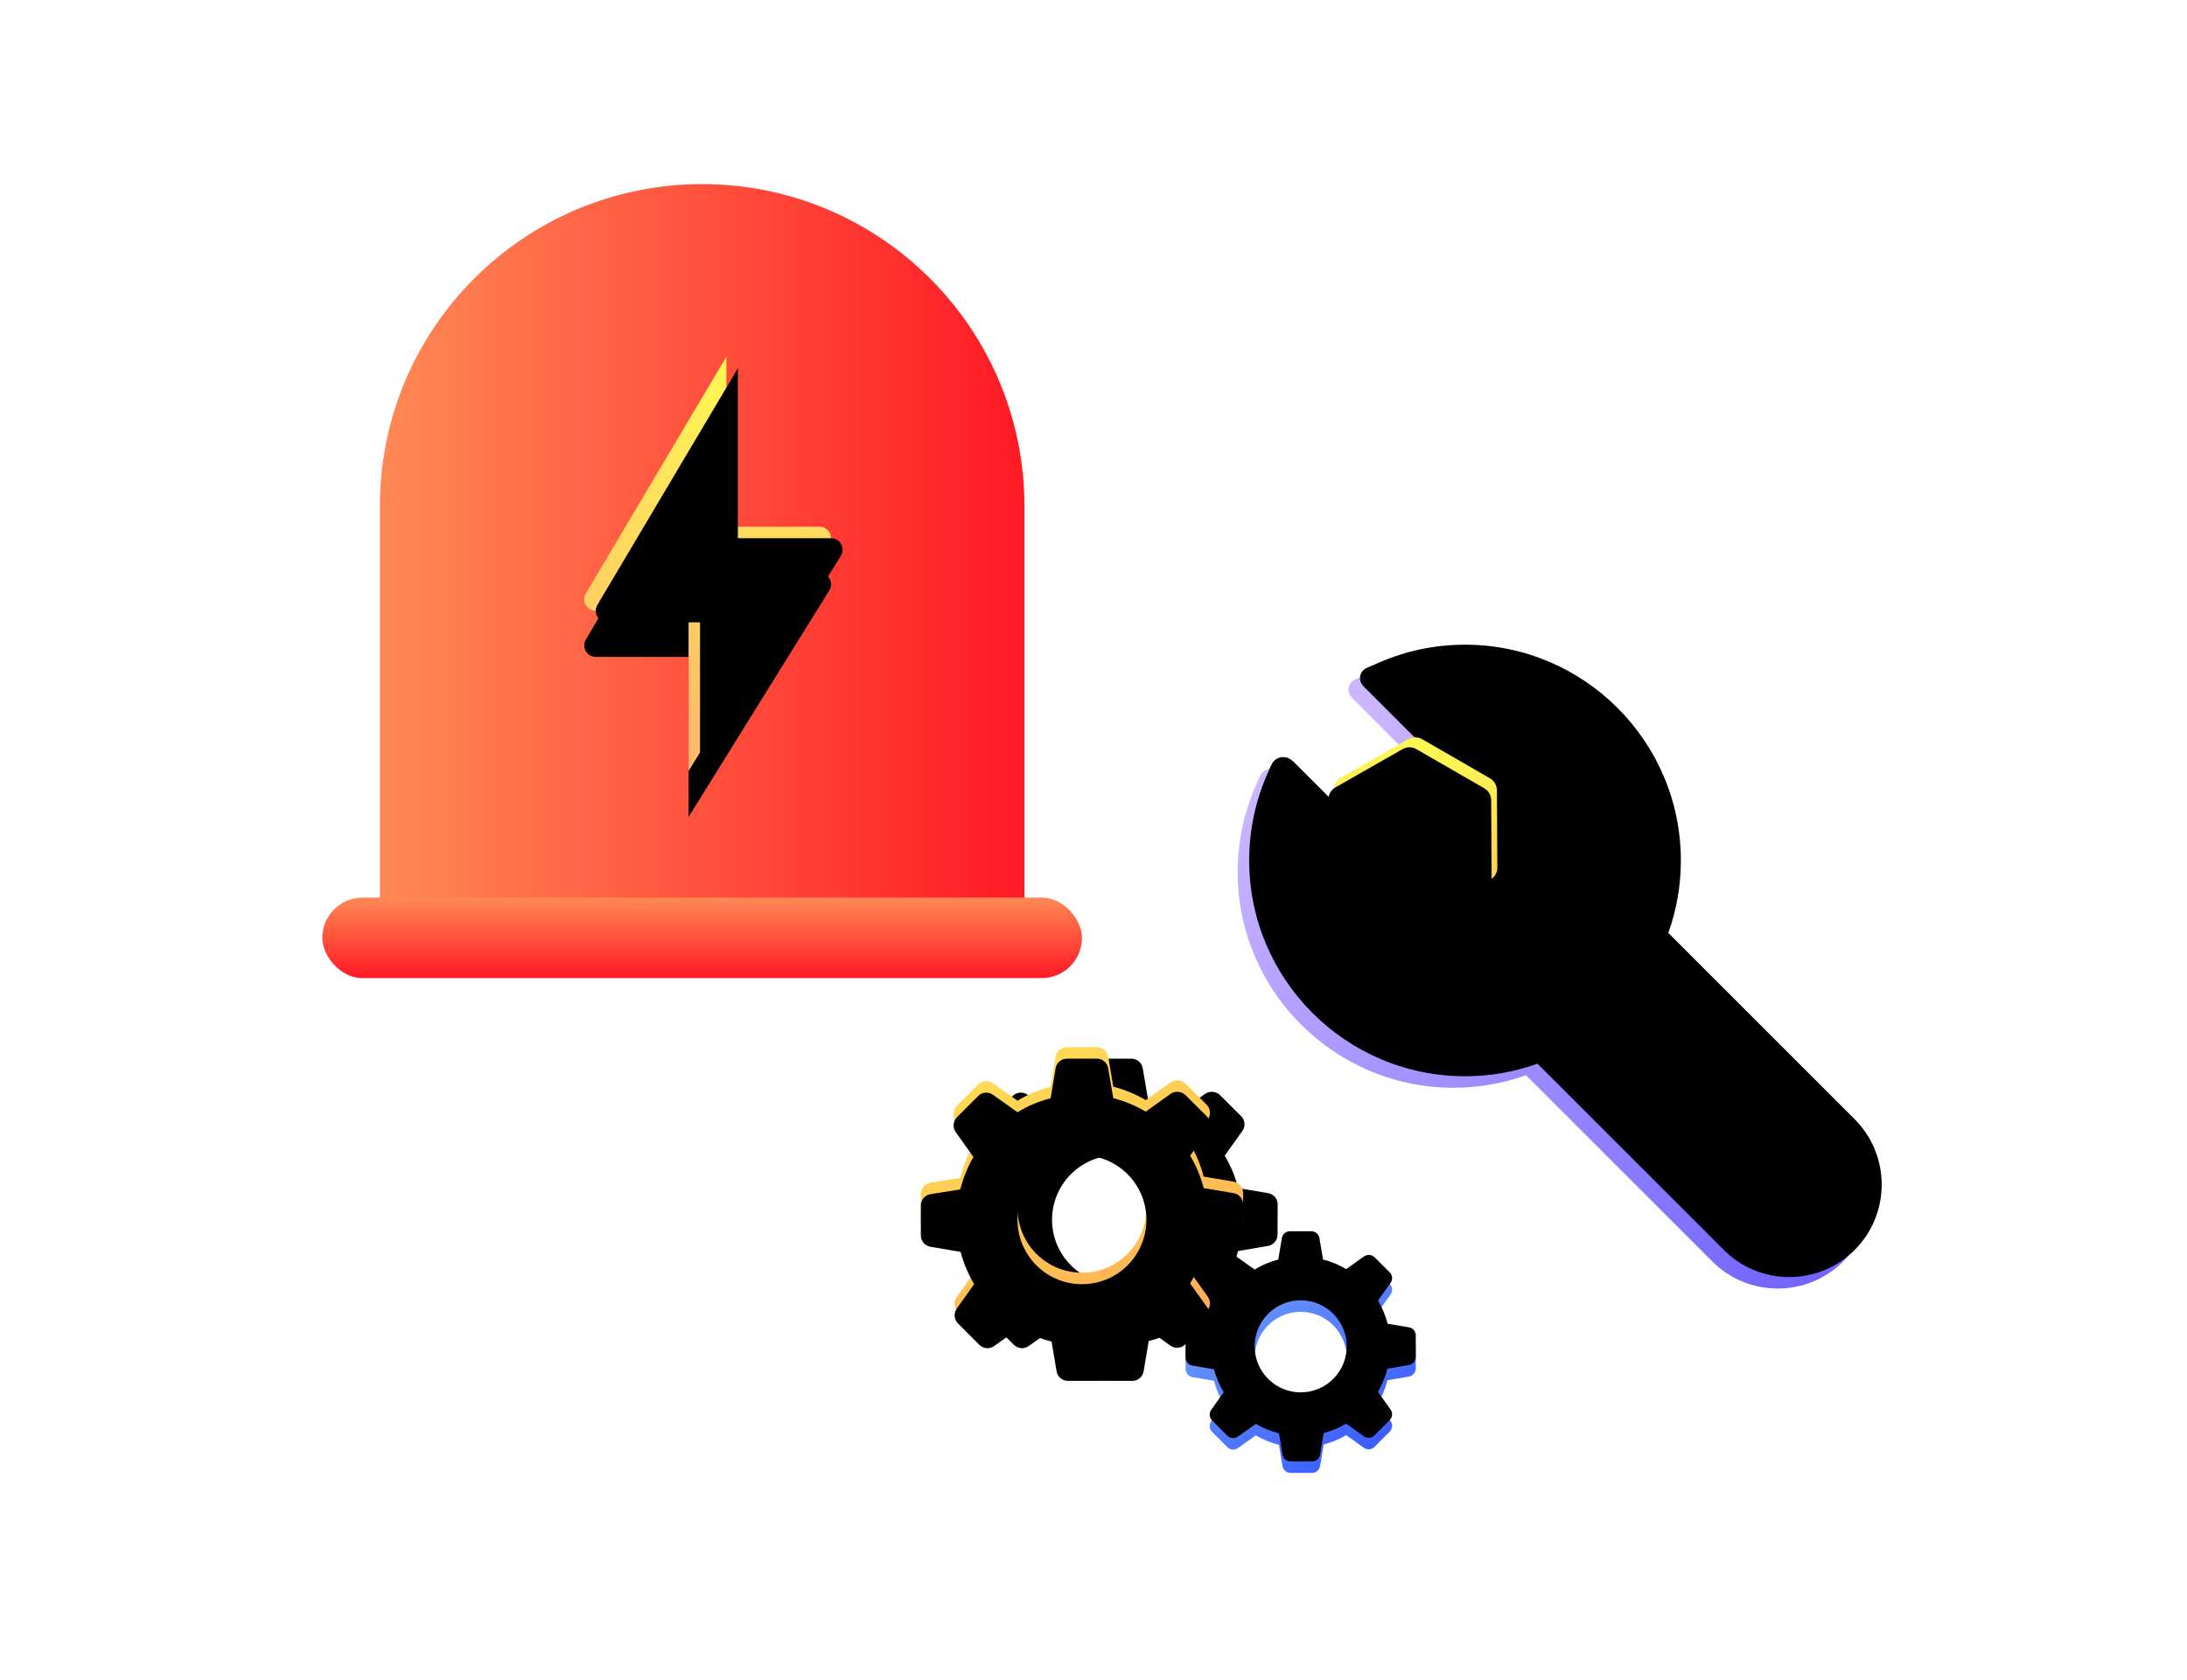 <?xml version="1.0" encoding="UTF-8"?>
<svg width="190px" height="146px" viewBox="0 0 190 146" version="1.1" xmlns="http://www.w3.org/2000/svg" xmlns:xlink="http://www.w3.org/1999/xlink">
    <title>Illustration/Health_repair_in_progress </title>
    <defs>
        <linearGradient x1="22.976%" y1="4.268%" x2="94.779%" y2="100%" id="linearGradient-1">
            <stop stop-color="#CCB7FF" offset="0%"></stop>
            <stop stop-color="#7062FF" offset="100%"></stop>
        </linearGradient>
        <path d="M36.413,25.048 C37.136,23.027 37.503,20.916 37.503,18.751 C37.503,8.412 29.091,1.00186526e-12 18.751,1.00186526e-12 C16.177,1.00186526e-12 13.673,0.519 11.31,1.542 L10.192,2.026 C10.19,2.027 10.199,2.028 10.195,2.03 C10.089,2.076 9.989,2.143 9.902,2.231 C9.533,2.601 9.533,3.204 9.904,3.575 C9.909,3.581 9.899,3.583 9.902,3.588 L20.401,14.087 L14.086,20.401 L3.798,10.113 C3.783,10.114 3.767,10.115 3.746,10.094 C3.31,9.658 2.604,9.658 2.168,10.094 C2.049,10.214 1.962,10.352 1.908,10.501 C1.903,10.515 1.896,10.508 1.889,10.508 L1.542,11.311 C0.52,13.671 5.41433565e-12,16.175 5.41433565e-12,18.751 C5.41433565e-12,29.09 8.411,37.503 18.751,37.503 C20.914,37.503 23.026,37.136 25.049,36.413 L41.237,52.599 C42.754,54.116 44.772,54.953 46.919,54.953 C49.065,54.953 51.085,54.116 52.602,52.599 C55.733,49.467 55.733,44.369 52.6,41.235 L36.413,25.048 Z" id="path-2"></path>
        <filter x="-6.4%" y="-6.4%" width="112.7%" height="112.7%" filterUnits="objectBoundingBox" id="filter-3">
            <feGaussianBlur stdDeviation="2" in="SourceAlpha" result="shadowBlurInner1"></feGaussianBlur>
            <feOffset dx="1" dy="1" in="shadowBlurInner1" result="shadowOffsetInner1"></feOffset>
            <feComposite in="shadowOffsetInner1" in2="SourceAlpha" operator="arithmetic" k2="-1" k3="1" result="shadowInnerInner1"></feComposite>
            <feColorMatrix values="0 0 0 0 0.98   0 0 0 0 1   0 0 0 0 0.92  0 0 0 0.883 0" type="matrix" in="shadowInnerInner1" result="shadowMatrixInner1"></feColorMatrix>
            <feGaussianBlur stdDeviation="2.5" in="SourceAlpha" result="shadowBlurInner2"></feGaussianBlur>
            <feOffset dx="0" dy="-2" in="shadowBlurInner2" result="shadowOffsetInner2"></feOffset>
            <feComposite in="shadowOffsetInner2" in2="SourceAlpha" operator="arithmetic" k2="-1" k3="1" result="shadowInnerInner2"></feComposite>
            <feColorMatrix values="0 0 0 0 0   0 0 0 0 0.272   0 0 0 0 1  0 0 0 0.348 0" type="matrix" in="shadowInnerInner2" result="shadowMatrixInner2"></feColorMatrix>
            <feMerge>
                <feMergeNode in="shadowMatrixInner1"></feMergeNode>
                <feMergeNode in="shadowMatrixInner2"></feMergeNode>
            </feMerge>
        </filter>
        <linearGradient x1="26.065%" y1="11.719%" x2="75.984%" y2="88.281%" id="linearGradient-4">
            <stop stop-color="#FFF854" offset="0%"></stop>
            <stop stop-color="#FFC154" offset="100%"></stop>
        </linearGradient>
        <path d="M23.314,14.382 L19.915,8.568 L19.915,8.568 C19.701,8.201 19.304,7.975 18.875,7.975 L12.075,7.975 L12.075,7.975 C11.645,7.975 11.249,8.201 11.035,8.568 L7.636,14.382 L7.636,14.382 C7.421,14.749 7.421,15.201 7.636,15.568 L11.035,21.382 C11.25,21.749 11.646,21.975 12.075,21.975 L18.875,21.975 L18.875,21.975 C19.304,21.975 19.701,21.748 19.915,21.382 L23.314,15.568 L23.314,15.568 C23.529,15.201 23.529,14.749 23.314,14.382 L23.314,14.382 Z" id="path-5"></path>
        <filter x="-37.5%" y="-57.1%" width="212.5%" height="228.6%" filterUnits="objectBoundingBox" id="filter-6">
            <feOffset dx="3" dy="1" in="SourceAlpha" result="shadowOffsetOuter1"></feOffset>
            <feGaussianBlur stdDeviation="2.5" in="shadowOffsetOuter1" result="shadowBlurOuter1"></feGaussianBlur>
            <feColorMatrix values="0 0 0 0 1   0 0 0 0 0.308   0 0 0 0 0  0 0 0 0.462 0" type="matrix" in="shadowBlurOuter1"></feColorMatrix>
        </filter>
        <filter x="-18.8%" y="-35.7%" width="175.0%" height="185.7%" filterUnits="objectBoundingBox" id="filter-7">
            <feGaussianBlur stdDeviation="0.5" in="SourceAlpha" result="shadowBlurInner1"></feGaussianBlur>
            <feOffset dx="1" dy="1" in="shadowBlurInner1" result="shadowOffsetInner1"></feOffset>
            <feComposite in="shadowOffsetInner1" in2="SourceAlpha" operator="arithmetic" k2="-1" k3="1" result="shadowInnerInner1"></feComposite>
            <feColorMatrix values="0 0 0 0 1   0 0 0 0 0.981   0 0 0 0 0.924  0 0 0 0.834 0" type="matrix" in="shadowInnerInner1" result="shadowMatrixInner1"></feColorMatrix>
            <feGaussianBlur stdDeviation="0.5" in="SourceAlpha" result="shadowBlurInner2"></feGaussianBlur>
            <feOffset dx="-1" dy="0" in="shadowBlurInner2" result="shadowOffsetInner2"></feOffset>
            <feComposite in="shadowOffsetInner2" in2="SourceAlpha" operator="arithmetic" k2="-1" k3="1" result="shadowInnerInner2"></feComposite>
            <feColorMatrix values="0 0 0 0 1   0 0 0 0 0.477   0 0 0 0 0.186  0 0 0 0.5 0" type="matrix" in="shadowInnerInner2" result="shadowMatrixInner2"></feColorMatrix>
            <feMerge>
                <feMergeNode in="shadowMatrixInner1"></feMergeNode>
                <feMergeNode in="shadowMatrixInner2"></feMergeNode>
            </feMerge>
        </filter>
        <linearGradient x1="22.972%" y1="4.268%" x2="94.784%" y2="100%" id="linearGradient-8">
            <stop stop-color="#71A0FF" offset="0%"></stop>
            <stop stop-color="#3252FF" offset="100%"></stop>
        </linearGradient>
        <path d="M10.926,1.03615617e-06 L10.926,1.03615617e-06 C11.273,0.002 11.569,0.254 11.626,0.596 L11.944,2.456 C12.65,2.636 13.328,2.916 13.956,3.288 L15.49,2.19 L15.49,2.19 C15.772,1.994 16.153,2.018 16.408,2.248 L17.068,2.906 L17.73,3.566 C17.978,3.812 18.01,4.204 17.81,4.488 L16.714,6.02 C17.088,6.648 17.368,7.326 17.55,8.034 L19.41,8.348 L19.41,8.348 C19.755,8.405 20.006,8.706 20,9.056 L19.994,9.994 L19.994,10.924 L19.994,10.924 C19.992,11.271 19.742,11.567 19.4,11.626 L17.54,11.944 L17.54,11.944 C17.36,12.651 17.08,13.328 16.71,13.956 L17.81,15.492 C18.01,15.776 17.976,16.168 17.73,16.414 L17.07,17.074 L16.41,17.734 L16.41,17.734 C16.164,17.983 15.775,18.017 15.49,17.814 L13.956,16.718 C13.342,17.078 12.684,17.352 11.996,17.532 L11.682,19.404 L11.682,19.404 C11.626,19.747 11.33,20 10.982,20 L9.122,20 L9.122,20 C8.774,19.999 8.479,19.747 8.422,19.404 L8.112,17.56 L8.112,17.56 C7.407,17.381 6.729,17.105 6.1,16.74 L4.548,17.84 L4.548,17.84 C4.263,18.04 3.875,18.007 3.628,17.762 L2.308,16.44 L2.308,16.44 C2.059,16.193 2.025,15.802 2.228,15.516 L3.31,13.992 L3.31,13.992 C2.936,13.368 2.652,12.695 2.466,11.992 L0.596,11.676 L0.596,11.676 C0.253,11.618 0.001,11.322 1.24344979e-14,10.974 L1.24344979e-14,9.114 L1.24344979e-14,9.114 C0.002,8.766 0.253,8.47 0.596,8.412 L2.444,8.118 C2.624,7.428 2.89,6.744 3.264,6.106 L2.164,4.556 L2.164,4.556 C1.963,4.27 1.996,3.88 2.242,3.632 L2.902,2.972 L3.556,2.32 L3.556,2.32 C3.801,2.07 4.192,2.037 4.476,2.242 L6,3.326 L6,3.326 C6.635,2.934 7.328,2.642 8.052,2.46 L8.364,0.596 L8.364,0.596 C8.42,0.252 8.717,-0.001 9.066,1.03615617e-06 L10.926,1.03615617e-06 Z M12.827,7.169 L12.827,7.169 C11.263,5.608 8.73,5.611 7.169,7.175 C5.608,8.739 5.611,11.271 7.175,12.832 C7.175,12.832 7.175,12.832 7.175,12.832 L7.175,12.832 C8.739,14.392 11.272,14.389 12.832,12.825 C14.392,11.261 14.389,8.729 12.825,7.169 C12.825,7.169 12.825,7.169 12.825,7.169 L12.827,7.169 Z" id="path-9"></path>
        <filter x="-7.5%" y="-7.5%" width="115.0%" height="115.0%" filterUnits="objectBoundingBox" id="filter-10">
            <feGaussianBlur stdDeviation="0.5" in="SourceAlpha" result="shadowBlurInner1"></feGaussianBlur>
            <feOffset dx="0" dy="1" in="shadowBlurInner1" result="shadowOffsetInner1"></feOffset>
            <feComposite in="shadowOffsetInner1" in2="SourceAlpha" operator="arithmetic" k2="-1" k3="1" result="shadowInnerInner1"></feComposite>
            <feColorMatrix values="0 0 0 0 1   0 0 0 0 1   0 0 0 0 1  0 0 0 0.195 0" type="matrix" in="shadowInnerInner1" result="shadowMatrixInner1"></feColorMatrix>
            <feGaussianBlur stdDeviation="0.5" in="SourceAlpha" result="shadowBlurInner2"></feGaussianBlur>
            <feOffset dx="0" dy="-2" in="shadowBlurInner2" result="shadowOffsetInner2"></feOffset>
            <feComposite in="shadowOffsetInner2" in2="SourceAlpha" operator="arithmetic" k2="-1" k3="1" result="shadowInnerInner2"></feComposite>
            <feColorMatrix values="0 0 0 0 0   0 0 0 0 0.119   0 0 0 0 0.439  0 0 0 0.348 0" type="matrix" in="shadowInnerInner2" result="shadowMatrixInner2"></feColorMatrix>
            <feMerge>
                <feMergeNode in="shadowMatrixInner1"></feMergeNode>
                <feMergeNode in="shadowMatrixInner2"></feMergeNode>
            </feMerge>
        </filter>
        <linearGradient x1="28.81%" y1="6.547%" x2="72.818%" y2="100%" id="linearGradient-11">
            <stop stop-color="#FFDA54" offset="0%"></stop>
            <stop stop-color="#FFA954" offset="100%"></stop>
        </linearGradient>
        <path d="M15.296,1.45061941e-06 L15.296,1.45061941e-06 C15.782,0.003 16.196,0.355 16.276,0.834 L16.721,3.438 C17.71,3.69 18.659,4.082 19.538,4.603 L21.686,3.066 L21.686,3.066 C22.081,2.791 22.613,2.825 22.971,3.147 L23.895,4.068 L24.822,4.992 C25.169,5.337 25.214,5.886 24.934,6.283 L23.399,8.428 C23.923,9.307 24.315,10.256 24.57,11.248 L27.174,11.687 L27.174,11.687 C27.656,11.768 28.008,12.189 28,12.678 L27.991,13.992 L27.991,15.294 L27.991,15.294 C27.989,15.779 27.638,16.194 27.16,16.276 L24.556,16.722 L24.556,16.722 C24.304,17.711 23.913,18.659 23.394,19.538 L24.934,21.689 C25.214,22.086 25.166,22.635 24.822,22.98 L23.898,23.904 L22.974,24.828 L22.974,24.828 C22.63,25.176 22.084,25.224 21.686,24.94 L19.538,23.405 C18.679,23.909 17.757,24.293 16.794,24.545 L16.355,27.166 L16.355,27.166 C16.276,27.646 15.862,27.999 15.375,28 L12.771,28 L12.771,28 C12.284,27.998 11.87,27.646 11.791,27.166 L11.357,24.584 L11.357,24.584 C10.369,24.334 9.421,23.947 8.54,23.436 L6.367,24.976 L6.367,24.976 C5.968,25.256 5.426,25.21 5.079,24.867 L3.231,23.016 L3.231,23.016 C2.883,22.67 2.836,22.123 3.119,21.722 L4.634,19.589 L4.634,19.589 C4.11,18.716 3.713,17.773 3.452,16.789 L0.834,16.346 L0.834,16.346 C0.354,16.266 0.001,15.851 0,15.364 L0,12.76 L0,12.76 C0.003,12.273 0.355,11.858 0.834,11.777 L3.422,11.365 C3.674,10.399 4.046,9.442 4.57,8.548 L3.03,6.378 L3.03,6.378 C2.748,5.978 2.794,5.433 3.139,5.085 L4.063,4.161 L4.978,3.248 L4.978,3.248 C5.322,2.898 5.869,2.852 6.266,3.139 L8.4,4.656 L8.4,4.656 C9.29,4.107 10.259,3.698 11.273,3.444 L11.709,0.834 L11.709,0.834 C11.788,0.353 12.204,-0.001 12.692,1.45061941e-06 L15.296,1.45061941e-06 Z M17.956,10.035 L17.956,10.035 C15.767,7.85 12.22,7.854 10.035,10.044 C7.85,12.233 7.854,15.78 10.043,17.965 C10.043,17.965 10.043,17.965 10.043,17.965 L10.043,17.965 C12.233,20.149 15.779,20.145 17.963,17.955 C20.147,15.765 20.143,12.22 17.953,10.035 C17.953,10.035 17.953,10.035 17.953,10.035 L17.956,10.035 Z" id="path-12"></path>
        <filter x="-21.4%" y="-28.6%" width="164.3%" height="164.3%" filterUnits="objectBoundingBox" id="filter-13">
            <feOffset dx="3" dy="1" in="SourceAlpha" result="shadowOffsetOuter1"></feOffset>
            <feGaussianBlur stdDeviation="2.5" in="shadowOffsetOuter1" result="shadowBlurOuter1"></feGaussianBlur>
            <feColorMatrix values="0 0 0 0 1   0 0 0 0 0.308   0 0 0 0 0  0 0 0 0.051 0" type="matrix" in="shadowBlurOuter1"></feColorMatrix>
        </filter>
        <filter x="-10.7%" y="-17.9%" width="142.9%" height="142.9%" filterUnits="objectBoundingBox" id="filter-14">
            <feGaussianBlur stdDeviation="0.5" in="SourceAlpha" result="shadowBlurInner1"></feGaussianBlur>
            <feOffset dx="1" dy="1" in="shadowBlurInner1" result="shadowOffsetInner1"></feOffset>
            <feComposite in="shadowOffsetInner1" in2="SourceAlpha" operator="arithmetic" k2="-1" k3="1" result="shadowInnerInner1"></feComposite>
            <feColorMatrix values="0 0 0 0 1   0 0 0 0 0.981   0 0 0 0 0.924  0 0 0 0.834 0" type="matrix" in="shadowInnerInner1" result="shadowMatrixInner1"></feColorMatrix>
            <feGaussianBlur stdDeviation="0.5" in="SourceAlpha" result="shadowBlurInner2"></feGaussianBlur>
            <feOffset dx="-1" dy="0" in="shadowBlurInner2" result="shadowOffsetInner2"></feOffset>
            <feComposite in="shadowOffsetInner2" in2="SourceAlpha" operator="arithmetic" k2="-1" k3="1" result="shadowInnerInner2"></feComposite>
            <feColorMatrix values="0 0 0 0 1   0 0 0 0 0.477   0 0 0 0 0.186  0 0 0 0.5 0" type="matrix" in="shadowInnerInner2" result="shadowMatrixInner2"></feColorMatrix>
            <feMerge>
                <feMergeNode in="shadowMatrixInner1"></feMergeNode>
                <feMergeNode in="shadowMatrixInner2"></feMergeNode>
            </feMerge>
        </filter>
        <linearGradient x1="0%" y1="50%" x2="100%" y2="50%" id="linearGradient-15">
            <stop stop-color="#FF8955" offset="0%"></stop>
            <stop stop-color="#FF1925" offset="100%"></stop>
        </linearGradient>
        <linearGradient x1="50%" y1="1.79%" x2="50%" y2="88.721%" id="linearGradient-16">
            <stop stop-color="#FFF854" offset="0%"></stop>
            <stop stop-color="#FFBB6A" offset="100%"></stop>
        </linearGradient>
        <path d="M31.819,51 L31.819,37.084 L23.756,37.084 C23.204,37.084 22.756,36.636 22.756,36.084 C22.756,35.904 22.805,35.728 22.896,35.573 L35.105,15 L35.105,15 L35.105,29.772 L43.202,29.772 C43.754,29.772 44.202,30.22 44.202,30.772 C44.202,30.959 44.15,31.142 44.051,31.3 L31.819,51 L31.819,51 Z" id="path-17"></path>
        <filter x="-31.5%" y="-11.1%" width="162.8%" height="144.4%" filterUnits="objectBoundingBox" id="filter-18">
            <feOffset dx="0" dy="4" in="SourceAlpha" result="shadowOffsetOuter1"></feOffset>
            <feGaussianBlur stdDeviation="2" in="shadowOffsetOuter1" result="shadowBlurOuter1"></feGaussianBlur>
            <feColorMatrix values="0 0 0 0 1   0 0 0 0 0.308   0 0 0 0 0  0 0 0 0.377 0" type="matrix" in="shadowBlurOuter1"></feColorMatrix>
        </filter>
        <filter x="-22.8%" y="-5.6%" width="145.4%" height="133.3%" filterUnits="objectBoundingBox" id="filter-19">
            <feGaussianBlur stdDeviation="1.5" in="SourceAlpha" result="shadowBlurInner1"></feGaussianBlur>
            <feOffset dx="1" dy="1" in="shadowBlurInner1" result="shadowOffsetInner1"></feOffset>
            <feComposite in="shadowOffsetInner1" in2="SourceAlpha" operator="arithmetic" k2="-1" k3="1" result="shadowInnerInner1"></feComposite>
            <feColorMatrix values="0 0 0 0 1   0 0 0 0 0.981   0 0 0 0 0.924  0 0 0 0.5 0" type="matrix" in="shadowInnerInner1"></feColorMatrix>
        </filter>
        <linearGradient x1="50%" y1="100%" x2="50%" y2="-3.52209751e-13%" id="linearGradient-20">
            <stop stop-color="#FF1925" offset="0%"></stop>
            <stop stop-color="#FF8955" offset="100%"></stop>
        </linearGradient>
    </defs>
    <g id="Illustration/Health_repair_in_progress-" stroke="none" stroke-width="1" fill="none" fill-rule="evenodd">
        <g id="编组-2" transform="translate(107.525, 57.025)">
            <g id="形状" fill-rule="nonzero" transform="translate(27.475, 27.477) rotate(-360) translate(-27.475, -27.477) ">
                <use fill="url(#linearGradient-1)" xlink:href="#path-2"></use>
                <use fill="black" fill-opacity="1" filter="url(#filter-3)" xlink:href="#path-2"></use>
            </g>
            <g id="形状" transform="translate(15.475, 14.975) rotate(-330) translate(-15.475, -14.975) ">
                <use fill="black" fill-opacity="1" filter="url(#filter-6)" xlink:href="#path-5"></use>
                <use fill="url(#linearGradient-4)" fill-rule="evenodd" xlink:href="#path-5"></use>
                <use fill="black" fill-opacity="1" filter="url(#filter-7)" xlink:href="#path-5"></use>
            </g>
        </g>
        <g id="螺丝" transform="translate(103, 108)" fill-rule="nonzero">
            <g id="形状">
                <use fill="url(#linearGradient-8)" xlink:href="#path-9"></use>
                <use fill="black" fill-opacity="1" filter="url(#filter-10)" xlink:href="#path-9"></use>
            </g>
        </g>
        <g id="形状" transform="translate(80, 91)">
            <use fill="black" fill-opacity="1" filter="url(#filter-13)" xlink:href="#path-12"></use>
            <use fill="url(#linearGradient-11)" fill-rule="evenodd" xlink:href="#path-12"></use>
            <use fill="black" fill-opacity="1" filter="url(#filter-14)" xlink:href="#path-12"></use>
        </g>
        <g id="编组" transform="translate(28, 16)">
            <path d="M33,0 C48.464,-2.84068575e-15 61,12.536 61,28 L61,66 L61,66 L5,66 L5,28 C5,12.536 17.536,2.84068575e-15 33,0 Z" id="矩形" fill="url(#linearGradient-15)"></path>
            <g id="路径">
                <use fill="black" fill-opacity="1" filter="url(#filter-18)" xlink:href="#path-17"></use>
                <use fill="url(#linearGradient-16)" fill-rule="evenodd" xlink:href="#path-17"></use>
                <use fill="black" fill-opacity="1" filter="url(#filter-19)" xlink:href="#path-17"></use>
            </g>
            <rect id="矩形" fill="url(#linearGradient-20)" x="0" y="62" width="66" height="7" rx="3.5"></rect>
        </g>
    </g>
</svg>